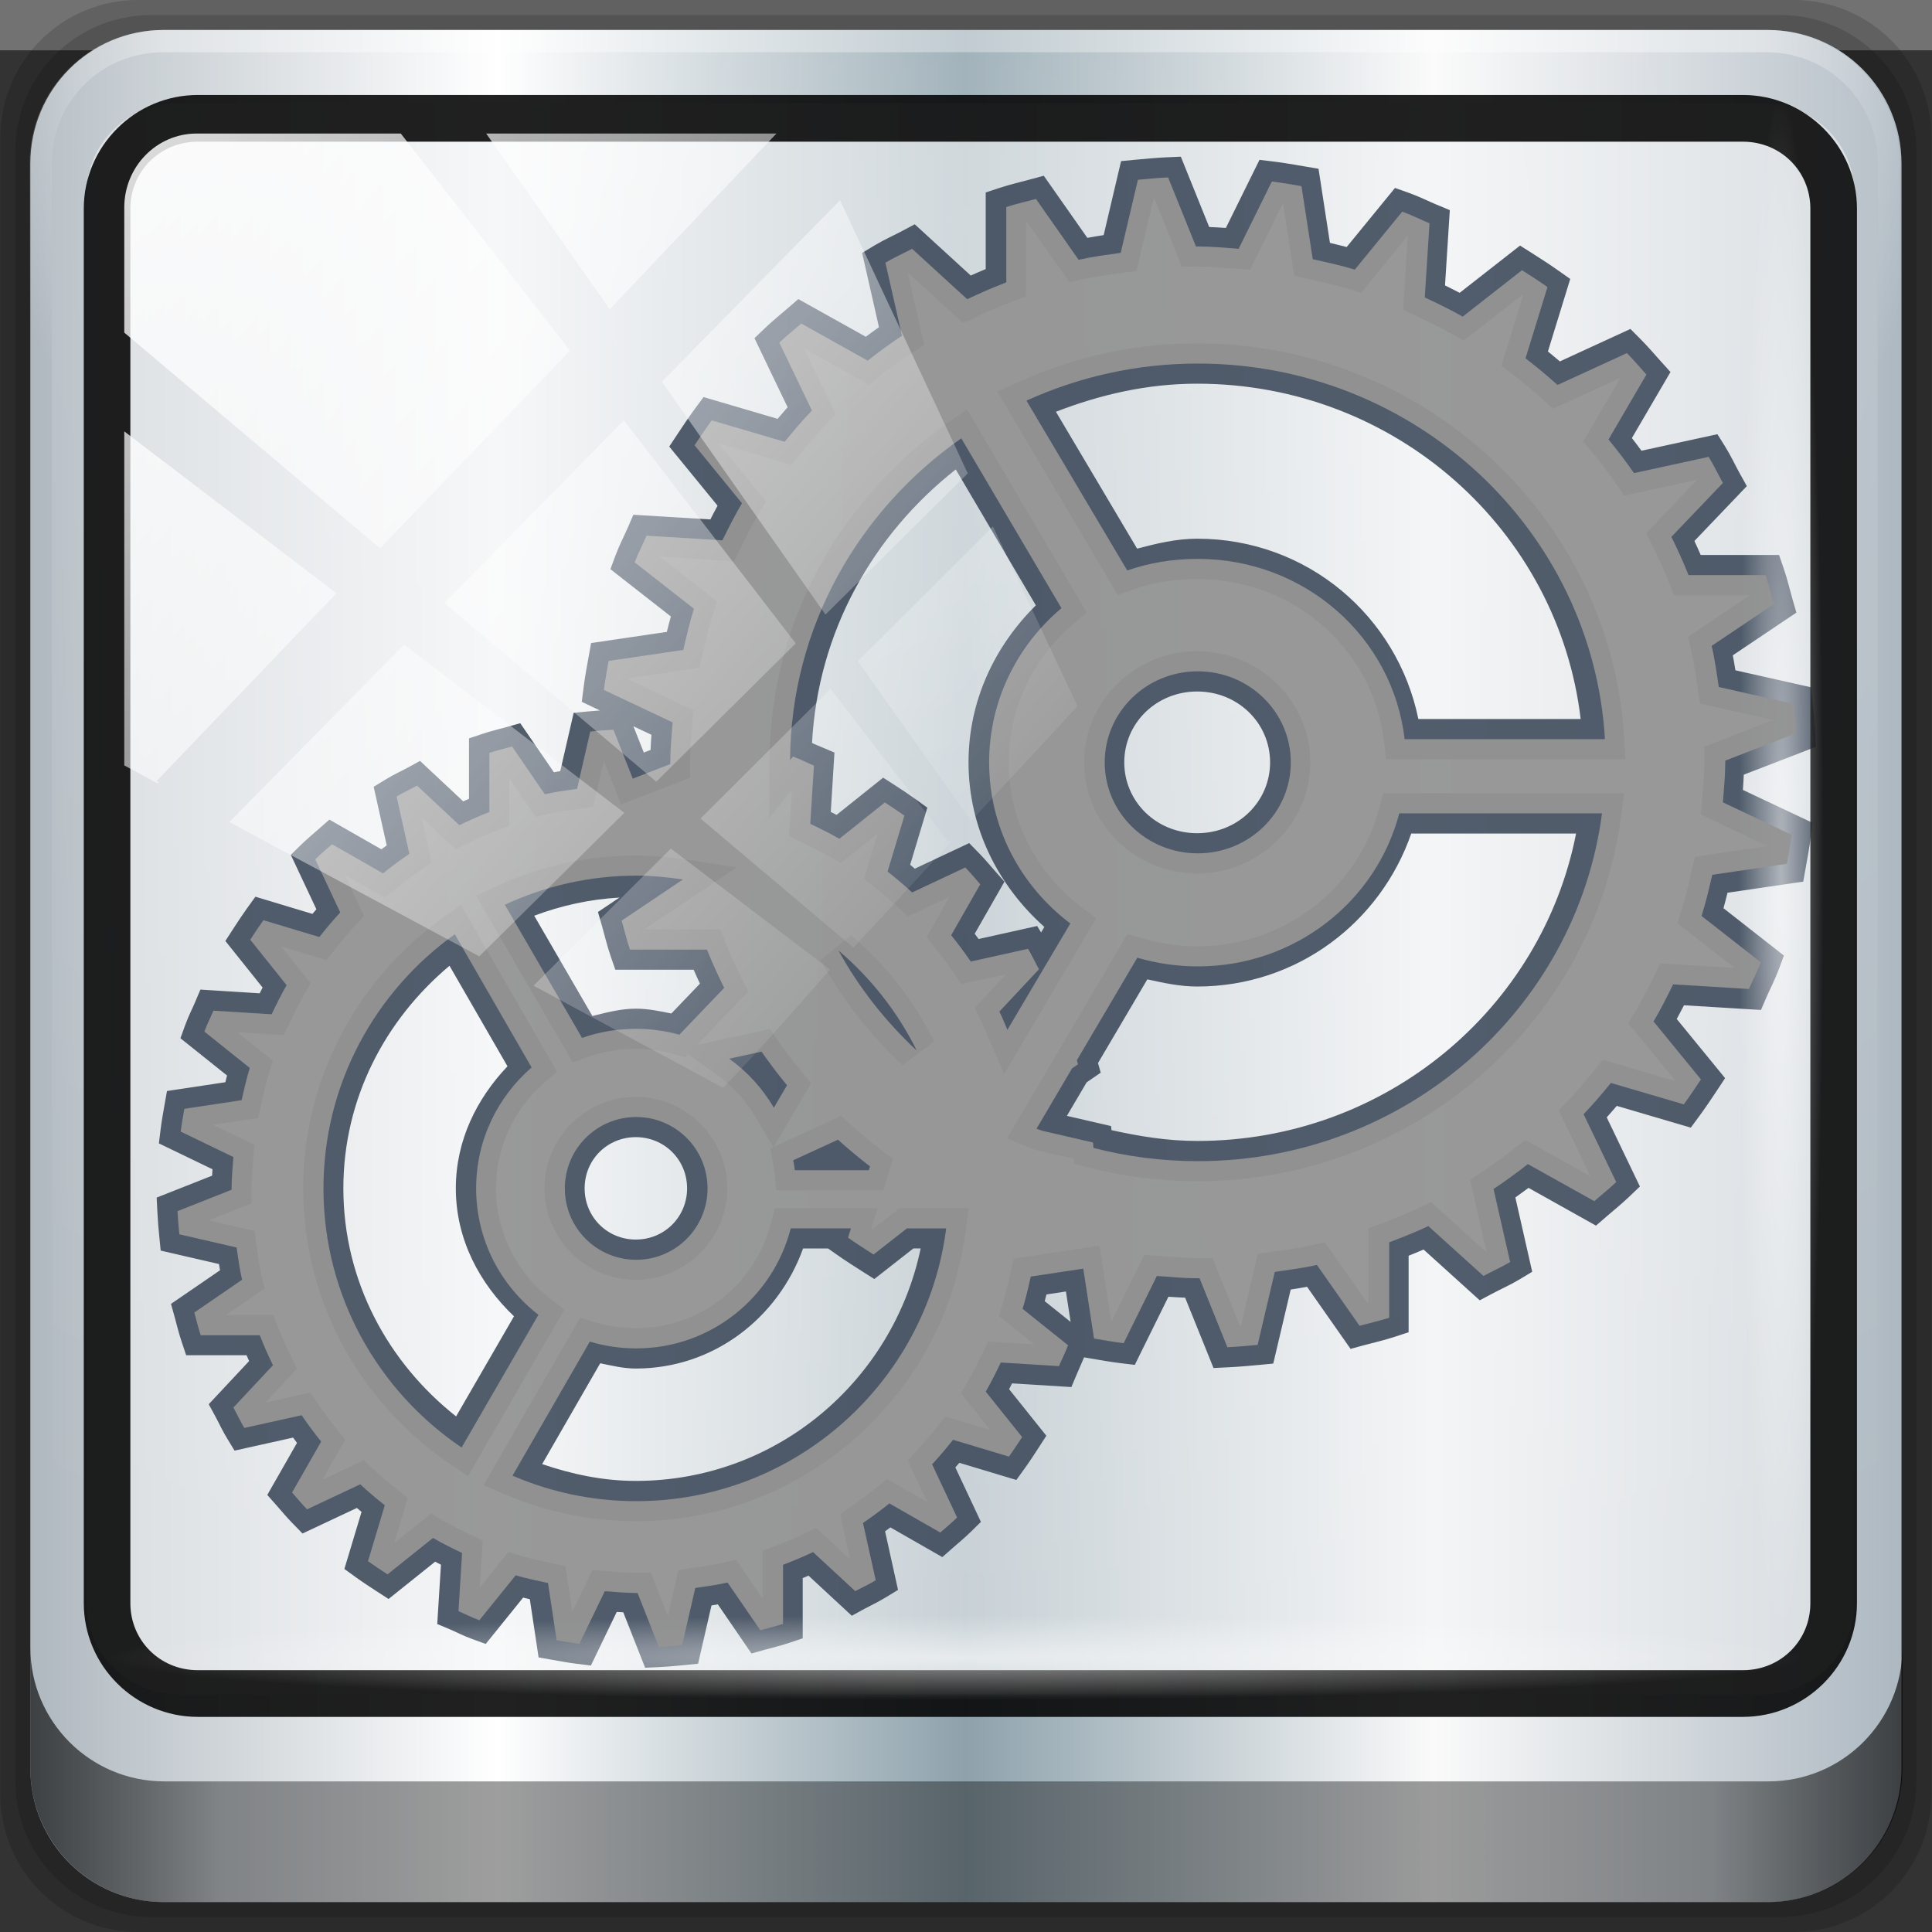 <?xml version="1.0" encoding="UTF-8" standalone="no"?>
<!-- Created with Inkscape (http://www.inkscape.org/) -->

<svg
   xmlns:dc="http://purl.org/dc/elements/1.1/"
   xmlns:cc="http://creativecommons.org/ns#"
   xmlns:rdf="http://www.w3.org/1999/02/22-rdf-syntax-ns#"
   xmlns:svg="http://www.w3.org/2000/svg"
   xmlns="http://www.w3.org/2000/svg"
   xmlns:xlink="http://www.w3.org/1999/xlink"
   xmlns:sodipodi="http://sodipodi.sourceforge.net/DTD/sodipodi-0.dtd"
   xmlns:inkscape="http://www.inkscape.org/namespaces/inkscape"
   version="1.0"
   width="96"
   height="96"
   id="svg2408"
   inkscape:version="0.92.2 5c3e80d, 2017-08-06"
   sodipodi:docname="xfce-system-settings.svg">
  <rect width="100%" height="100%" fill="#333333" stroke="none"/>
  <sodipodi:namedview
     pagecolor="#ffffff"
     bordercolor="#666666"
     borderopacity="1"
     objecttolerance="10"
     gridtolerance="10"
     guidetolerance="10"
     inkscape:pageopacity="0"
     inkscape:pageshadow="2"
     inkscape:window-width="1280"
     inkscape:window-height="947"
     id="namedview128"
     showgrid="false"
     inkscape:zoom="5.8828125"
     inkscape:cx="50.397156"
     inkscape:cy="54.131305"
     inkscape:window-x="0"
     inkscape:window-y="19"
     inkscape:window-maximized="1"
     inkscape:current-layer="g4060"
     showguides="true"
     inkscape:guide-bbox="true" />
  <defs
     id="defs2410">
    <linearGradient
       id="linearGradient908">
      <stop
         id="stop898"
         offset="0"
         style="stop-color:#afb8bf;stop-opacity:1" />
      <stop
         style="stop-color:#ffffff;stop-opacity:1;"
         offset="0.25"
         id="stop900" />
      <stop
         style="stop-color:#8ea2ac;stop-opacity:1"
         offset="0.5"
         id="stop902" />
      <stop
         id="stop904"
         offset="0.75"
         style="stop-color:#fafafa;stop-opacity:1;" />
      <stop
         id="stop906"
         offset="1"
         style="stop-color:#adb8c1;stop-opacity:1" />
    </linearGradient>
    <linearGradient
       id="linearGradient4092">
      <stop
         style="stop-color:#4f6b79;stop-opacity:1"
         offset="0"
         id="stop4094" />
      <stop
         id="stop4102"
         offset="0.25"
         style="stop-color:#8fa6b7;stop-opacity:1" />
      <stop
         id="stop4100"
         offset="0.5"
         style="stop-color:#2b5b82;stop-opacity:1" />
      <stop
         style="stop-color:#4d4d4d;stop-opacity:1"
         offset="1"
         id="stop4096" />
    </linearGradient>
    <linearGradient
       x1="45.448"
       y1="92.54"
       x2="45.448"
       y2="7.017"
       id="ButtonShadow"
       gradientUnits="userSpaceOnUse"
       gradientTransform="scale(1.006,0.994)">
      <stop
         id="stop3750"
         style="stop-color:#000000;stop-opacity:1"
         offset="0" />
      <stop
         id="stop3752"
         style="stop-color:#000000;stop-opacity:0.588"
         offset="1" />
    </linearGradient>
    <filter
       color-interpolation-filters="sRGB"
       id="filter3174">
      <feGaussianBlur
         id="feGaussianBlur3176"
         stdDeviation="1.71" />
    </filter>
    <radialGradient
       r="43.199"
       fy="44.893"
       fx="13.948"
       cy="44.893"
       cx="13.948"
       gradientTransform="matrix(0.91,0,0,0.05,-11.185,-58.258)"
       gradientUnits="userSpaceOnUse"
       id="radialGradient4143"
       xlink:href="#linearGradient4133"
       inkscape:collect="always" />
    <radialGradient
       gradientUnits="userSpaceOnUse"
       gradientTransform="matrix(1,0,0,0.05,0,39.432)"
       r="43.199"
       fy="44.893"
       fx="13.948"
       cy="44.893"
       cx="13.948"
       id="radialGradient4139"
       xlink:href="#linearGradient4133"
       inkscape:collect="always" />
    <linearGradient
       gradientUnits="userSpaceOnUse"
       y2="88.172"
       x2="94.5"
       y1="88.172"
       x1="1.5"
       id="linearGradient4129"
       xlink:href="#linearGradient3832-0-6-1-1"
       inkscape:collect="always" />
    <linearGradient
       y2="29.454"
       x2="76.198"
       y1="42.064"
       x1="45.999"
       gradientTransform="matrix(1.138,0,0,1.142,-40.393,-45.011)"
       gradientUnits="userSpaceOnUse"
       id="linearGradient4112"
       xlink:href="#linearGradient3888-8-4-8-4-6-9-0-8-7-9"
       inkscape:collect="always" />
    <clipPath
       id="clipPath4156-4"
       clipPathUnits="userSpaceOnUse">
      <path
         inkscape:connector-curvature="0"
         id="path4158-0"
         d="m 27.046,-55.695 -14.214,13.321 0.061,0 15.653,21.771 10.231,-10.546 C 38.562,-32.302 27.468,-54.819 27.046,-55.695 z M 9.647,-39.383 -5.241,-25.321 15.988,-7.806 26.372,-18.383 9.647,-39.383 z m 31.491,12.951 -9.741,9.714 8.945,12.458 7.781,-7.555 -6.984,-14.617 z m -49.84,4.379 -13.754,12.982 26.283,13.846 0.061,-0.062 -0.123,-0.062 L 13.599,-5.401 -8.702,-22.053 z m 38.015,7.401 -9.803,9.775 11.579,9.559 7.628,-7.401 -8.669,-11.009 -0.735,-0.925 z m 20.187,5.674 -7.383,7.216 6.188,8.542 5.82,-6.137 -4.626,-9.621 z m -32.195,6.322 -9.557,9.498 13.662,7.185 7.934,-7.678 -12.039,-9.004 z m 23.312,2.374 -7.107,6.938 8.363,6.907 5.361,-5.674 -0.061,-0.092 -0.092,0.123 -6.464,-8.203 z m -8.73,8.542 -7.505,7.339 10.354,5.458 c 1.397,-1.321 5.675,-6.123 5.851,-6.322 L 31.886,8.26 z"
         style="opacity:0.6;fill:#ffffff;fill-opacity:1;stroke:none" />
    </clipPath>
    <linearGradient
       id="linearGradient4213-7"
       inkscape:collect="always">
      <stop
         id="stop4215-6"
         offset="0"
         style="stop-color:#ffffff;stop-opacity:1;" />
      <stop
         id="stop4217-5"
         offset="1"
         style="stop-color:#ffffff;stop-opacity:0;" />
    </linearGradient>
    <linearGradient
       y2="14.514"
       x2="50.528"
       y1="-28.642"
       x1="2.771"
       gradientUnits="userSpaceOnUse"
       id="linearGradient4767"
       xlink:href="#linearGradient4213-7"
       inkscape:collect="always" />
    <radialGradient
       r="42"
       fy="-27"
       fx="48"
       cy="-27"
       cx="48"
       gradientTransform="matrix(-1.072,0,0,-0.875,199.464,-19.126)"
       gradientUnits="userSpaceOnUse"
       id="radialGradient4075"
       xlink:href="#linearGradient4091-0-3-0-7"
       inkscape:collect="always" />
    <radialGradient
       r="41"
       fy="6.213"
       fx="158"
       cy="6.213"
       cx="158"
       gradientTransform="matrix(0,1.621,-2.038,0,160.664,-243.037)"
       gradientUnits="userSpaceOnUse"
       id="radialGradient4073"
       xlink:href="#linearGradient3888-8-4-8-6"
       inkscape:collect="always" />
    <linearGradient
       y2="47"
       x2="90"
       y1="47"
       x1="6"
       gradientTransform="matrix(1.135,0,0,1.134,-40.037,-46.788)"
       gradientUnits="userSpaceOnUse"
       id="linearGradient4071"
       xlink:href="#linearGradient908"
       inkscape:collect="always" />
    <linearGradient
       id="linearGradient6139-0">
      <stop
         style="stop-color:#bfafaf;stop-opacity:1;"
         offset="0"
         id="stop6141-2" />
      <stop
         id="stop6151-0"
         offset="0.25"
         style="stop-color:#ffffff;stop-opacity:1;" />
      <stop
         id="stop6147-1"
         offset="0.5"
         style="stop-color:#ac8e8e;stop-opacity:1;" />
      <stop
         style="stop-color:#fafafa;stop-opacity:1;"
         offset="0.75"
         id="stop6149-4" />
      <stop
         style="stop-color:#c1adad;stop-opacity:1;"
         offset="1"
         id="stop6143-4" />
    </linearGradient>
    <linearGradient
       gradientUnits="userSpaceOnUse"
       y2="47"
       x2="90"
       y1="47"
       x1="6"
       id="linearGradient3923"
       xlink:href="#linearGradient6139-0"
       inkscape:collect="always" />
    <linearGradient
       id="linearGradient3832-0-6-1-1">
      <stop
         id="stop3834-6-3-7-1"
         offset="0"
         style="stop-color:#000000;stop-opacity:1;" />
      <stop
         style="stop-color:#000000;stop-opacity:0.588;"
         offset="0.1"
         id="stop3872-2-4" />
      <stop
         id="stop3844-6-2-7-6"
         offset="0.9"
         style="stop-color:#000000;stop-opacity:0.588;" />
      <stop
         id="stop3836-5-0-2-9"
         offset="1"
         style="stop-color:#000000;stop-opacity:1;" />
    </linearGradient>
    <linearGradient
       id="linearGradient4091-0-3-0-7">
      <stop
         id="stop4093-3-6-4-2"
         offset="0"
         style="stop-color:#ffffff;stop-opacity:1;" />
      <stop
         style="stop-color:#ffffff;stop-opacity:1;"
         offset="0.8"
         id="stop4099-6-1-8-3" />
      <stop
         id="stop4095-1-0-7-9"
         offset="1"
         style="stop-color:#ffffff;stop-opacity:0;" />
    </linearGradient>
    <linearGradient
       id="linearGradient3888-8-4-8-6"
       inkscape:collect="always">
      <stop
         id="stop3890-4-7-9-7"
         offset="0"
         style="stop-color:#ffffff;stop-opacity:1;" />
      <stop
         id="stop3892-5-8-2-7"
         offset="1"
         style="stop-color:#ffffff;stop-opacity:0;" />
    </linearGradient>
    <linearGradient
       id="linearGradient3921">
      <stop
         id="stop3923"
         offset="0"
         style="stop-color:#d3eff0;stop-opacity:1" />
      <stop
         id="stop3925"
         offset="1"
         style="stop-color:#8d9da4;stop-opacity:1" />
    </linearGradient>
    <linearGradient
       id="linearGradient3888-8-4-8-4-6-9-0-8-7-9"
       inkscape:collect="always">
      <stop
         id="stop3890-4-7-9-5-7-0-8-8-8-6"
         offset="0"
         style="stop-color:#ffffff;stop-opacity:1;" />
      <stop
         id="stop3892-5-8-2-8-3-3-3-06-4-4"
         offset="1"
         style="stop-color:#ffffff;stop-opacity:0;" />
    </linearGradient>
    <linearGradient
       id="linearGradient5700">
      <stop
         style="stop-color:#ffffff;stop-opacity:0;"
         offset="0"
         id="stop5702" />
      <stop
         id="stop5704"
         offset="0.029"
         style="stop-color:#ffffff;stop-opacity:0.851;" />
      <stop
         style="stop-color:#ffffff;stop-opacity:0;"
         offset="0.052"
         id="stop5706" />
      <stop
         id="stop5712"
         offset="0.966"
         style="stop-color:#ffffff;stop-opacity:0;" />
      <stop
         id="stop5710"
         offset="0.979"
         style="stop-color:#ffffff;stop-opacity:0.851;" />
      <stop
         style="stop-color:#ffffff;stop-opacity:0;"
         offset="1"
         id="stop5708" />
    </linearGradient>
    <linearGradient
       id="linearGradient4133"
       inkscape:collect="always">
      <stop
         id="stop4135"
         offset="0"
         style="stop-color:#ffffff;stop-opacity:1;" />
      <stop
         id="stop4137"
         offset="1"
         style="stop-color:#ffffff;stop-opacity:0;" />
    </linearGradient>
    <radialGradient
       inkscape:collect="always"
       xlink:href="#linearGradient3921"
       id="radialGradient930"
       cx="26.247"
       cy="-3.867"
       fx="26.247"
       fy="-3.867"
       r="30.466"
       gradientTransform="matrix(1,0,0,0.976,0,-0.091)"
       gradientUnits="userSpaceOnUse" />
  </defs>
  <g
     id="layer2"
     style="display:none">
    <path
       d="M 11,7 C 7.676,7 5,9.676 5,13 l 0,33.688 c 2.238,0.124 4.661,0.236 5.875,0.438 0.661,0.11 -0.084,0.241 -1.125,0.344 C 8.709,47.572 7.355,47.665 6.844,47.75 6.222,47.853 5.626,47.904 5,48 l 0,1.062 c 0.38,0.036 0.718,0.031 0.938,0.031 0.809,10e-7 1.16,0.216 1.312,0.562 0.153,0.347 0.094,0.84 0.094,1.406 0,0.425 -0.942,0.663 -1.156,1.375 C 6.111,52.692 5.551,52.946 5,53.188 l 0,2.219 c 0.736,0.025 1.433,0.057 1.844,0.312 C 7.125,55.894 6.069,56.124 5,56.312 l 0,7.562 c 1.138,0.18 3.31,0.926 3.969,1.062 1.09,0.226 1.225,0.335 0.875,0.438 -0.35,0.103 -1.174,0.175 -2,0.312 C 6.866,65.85 5.908,66.142 5,66.344 L 5,86 c 0,3.324 2.676,6 6,6 l 13,0 c 0.095,-0.438 0.151,-0.931 0.25,-1.438 0.14,-0.718 0.255,-1.342 0.375,-1.594 0.03,-0.063 0.058,-0.114 0.094,-0.125 0.107,-0.033 0.238,0.192 0.469,0.781 0.304,0.778 0.54,1.647 0.688,2.375 l 0.75,0 c 0.276,-0.494 0.579,-1.138 0.812,-1.438 0.099,-0.127 0.275,0.132 0.531,0.375 0.256,0.243 0.589,0.486 0.938,0.375 0.649,-0.207 1.603,-0.726 2.031,-1 0.14,-0.089 0.3,-0.158 0.406,-0.188 0.106,-0.03 0.174,-0.018 0.25,0 0.151,0.035 0.232,0.145 0.344,0.281 0.223,0.273 0.467,0.656 1.062,0.656 0.478,0 0.657,-0.033 0.781,0.062 0.124,0.095 0.197,0.315 0.406,0.875 l 8.875,0 c -0.048,-0.594 1.041,-2.152 1.219,-3.062 0.191,-0.976 0.214,-1.242 0.281,-1.062 0.067,0.18 0.193,0.794 0.469,1.5 0.11,0.282 0.214,0.358 0.312,0.281 0.099,-0.077 0.169,-0.294 0.25,-0.562 0.162,-0.537 0.286,-1.297 0.344,-1.594 0.131,-0.67 0.129,-1.787 0.125,-2.281 -9.11e-4,-0.124 -0.006,-0.218 0,-0.25 0.018,-0.097 0.081,0.312 0.281,1.594 0.164,1.047 0.548,2.688 0.719,3.562 0.17,0.868 0.298,1.322 0.406,1.875 l 28.219,0 c 0.039,-0.495 0.035,-1.099 0.062,-1.5 0.02,-0.301 0.066,-0.487 0.156,-0.469 0.03,0.006 0.051,0.039 0.094,0.094 0.233,0.298 0.631,1.165 0.969,1.875 L 85,92 c 3.324,0 6,-2.676 6,-6 l 0,-7.219 c -0.169,0.004 -0.29,-4e-6 -0.5,0 -1.33,0 -2.638,-4e-6 -3.969,0 -1.227,0 -2.054,-9.64e-4 -2.25,-0.062 -0.196,-0.062 0.233,-0.183 1.469,-0.5 C 86.405,78.051 89.092,77.291 91,76.875 L 91,38.469 C 90.347,38.202 89.793,37.98 89.25,37.562 89.107,37.453 88.801,37.17 88.281,37 87.761,36.83 87.007,36.744 86,36.938 c -1.533,0.295 -1.686,0.283 -1.25,0.156 0.436,-0.127 1.469,-0.381 2.25,-0.531 1.153,-0.222 2.722,-1.204 4,-1.844 l 0,-4.562 c -0.698,-0.258 -1.422,-0.558 -1.75,-1.062 -0.21,-0.323 -0.322,-0.513 -0.312,-0.625 0.009,-0.112 0.133,-0.149 0.25,-0.188 0.117,-0.038 0.261,-0.054 0.375,-0.156 0.114,-0.102 0.187,-0.292 0.188,-0.594 0,-0.323 0.082,-0.887 0.062,-1.406 -0.01,-0.26 -0.036,-0.497 -0.125,-0.688 -0.089,-0.19 -0.219,-0.333 -0.438,-0.375 -0.575,-0.11 -0.848,-0.234 -0.906,-0.344 -0.058,-0.11 0.072,-0.189 0.281,-0.281 0.418,-0.184 1.133,-0.339 1.125,-0.344 -0.669,-0.386 -5.247,-0.921 -5,-0.969 0.333,-0.064 0.667,-0.124 1,-0.188 1.048,-0.201 2.433,-0.309 3.75,-0.562 0.573,-0.11 0.912,-0.251 1.125,-0.438 0.213,-0.187 0.294,-0.423 0.375,-0.625 L 91,13 C 91,9.676 88.324,7 85,7 L 33.625,7 C 33.722,8.398 33.827,9.959 33.531,9.188 33.321,8.638 33.21,8.05 33,7.5 32.947,7.361 32.904,7.171 32.844,7 L 30.812,7 C 30.572,7.492 30.363,7.971 30.031,8.188 29.524,8.519 29.245,8.682 29,8.594 28.755,8.505 28.523,8.167 28.156,7.688 27.993,7.474 27.722,7.256 27.406,7 l -6.812,0 -1.312,5.562 L 17.531,7 17.312,7 15.562,15.938 14.156,7 11,7 z"
       inkscape:connector-curvature="0"
       id="rect3745"
       style="opacity:0.9;fill:url(#ButtonShadow);fill-opacity:1;fill-rule:nonzero;stroke:none;filter:url(#filter3174)" />
  </g>
  <rect
     y="0"
     x="0"
     height="2.5"
     width="96"
     id="rect3880"
     style="opacity:0.312;fill:#ffffff;fill-opacity:1;stroke:none" />
  <g
     transform="translate(2.4186278e-7,80)"
     inkscape:label="Layer 1"
     id="layer1">
    <g
       transform="matrix(1.003,0,0,1.005,33.489,-38.527)"
       id="g5148">
      <g
         transform="matrix(0.884,0,0,0.834,-3.526,5.008)"
         id="g5766" />
      <path
         inkscape:connector-curvature="0"
         id="path3288"
         d="m 55.463,-41.269 -82.003,0 c -3.786,0 -6.834,3.043 -6.834,6.823 l 0,81.88 c 0,3.78 3.048,6.823 6.834,6.823 l 82.003,0 c 3.786,0 6.834,-3.043 6.834,-6.823 l 0,-81.88 c 0,-3.78 -3.048,-6.823 -6.834,-6.823 z"
         style="opacity:0.15;fill:#000000;fill-opacity:1;fill-rule:nonzero;stroke:none;display:inline" />
      <path
         style="opacity:0.15;fill:#000000;fill-opacity:1;fill-rule:nonzero;stroke:none;display:inline"
         d="m 54.822,-40.522 -80.722,0 c -3.727,0 -6.727,2.996 -6.727,6.717 l 0,80.6 c 0,3.721 3,6.717 6.727,6.717 l 80.722,0 c 3.727,0 6.727,-2.996 6.727,-6.717 l 0,-80.6 c 0,-3.721 -3,-6.717 -6.727,-6.717 z"
         id="path4085"
         inkscape:connector-curvature="0" />
      <g
         transform="matrix(0.972,0,0,0.972,0.408,0.183)"
         id="g4060">
        <path
           inkscape:connector-curvature="0"
           id="rect4251-1"
           d="m 55.334,-41.119 -81.747,0 c -3.774,0 -6.812,3.034 -6.812,6.802 l 0,81.624 c 0,3.768 3.038,6.802 6.812,6.802 l 81.747,0 c 3.774,0 6.812,-3.034 6.812,-6.802 l 0,-81.624 c 0,-3.768 -3.038,-6.802 -6.812,-6.802 z"
           style="fill:url(#linearGradient4071);fill-opacity:1;fill-rule:nonzero;stroke:none;display:inline" />
        <g
           transform="matrix(1.135,0,0,1.134,-153.575,-46.221)"
           id="g3272">
          <path
             style="opacity:0.2;fill:url(#radialGradient4073);fill-opacity:1;fill-rule:nonzero;stroke:none;display:inline"
             d="m 112,5.5 c -2.787,0 -5,2.213 -5,5 l 0,20.719 0,7 0,38.594 c 1.071,1.629 2.897,2.719 5,2.719 l 4,0 64,0 4,0 c 2.103,0 3.929,-1.09 5,-2.719 l 0,-38.594 0,-7 L 189,10.5 c 0,-2.787 -2.213,-5 -5,-5 z"
             id="path3400-6"
             inkscape:connector-curvature="0"
             sodipodi:nodetypes="sscccsccscccsss" />
          <path
             style="opacity:0.45;fill:url(#radialGradient4075);fill-opacity:1;fill-rule:nonzero;stroke:none;display:inline"
             d="m 112,4.5 c -3.324,0 -6,2.676 -6,6 l 0,15 1,0 0,-15 c 0,-2.787 2.213,-5 5,-5 l 72,0 c 2.787,0 5,2.213 5,5 l 0,15 1,0 0,-15 c 0,-3.324 -2.676,-6 -6,-6 l -72,0 z"
             id="path4236-5"
             inkscape:connector-curvature="0" />
        </g>
        <path
           id="path4970"
           d="m -25.62,-37.409 80.627,0 c 2.627,0 4.743,2.063 4.743,4.626 l 0,71.706 c 0,2.563 -2.115,4.626 -4.743,4.626 l -80.627,0 c -2.627,0 -4.743,-2.063 -4.743,-4.626 l 0,-71.706 c 0,-2.563 2.115,-4.626 4.743,-4.626 z"
           style="color:#000000;fill:#f0f2f3;fill-opacity:0.718;fill-rule:nonzero;stroke:none;stroke-width:2;marker:none;visibility:visible;display:inline;overflow:visible;enable-background:accumulate;opacity:0.817"
           inkscape:connector-curvature="0"
           sodipodi:nodetypes="sssssssss" />
        <path
           style="color:#000000;font-style:normal;font-variant:normal;font-weight:normal;font-stretch:normal;font-size:medium;line-height:normal;font-family:sans-serif;font-variant-ligatures:normal;font-variant-position:normal;font-variant-caps:normal;font-variant-numeric:normal;font-variant-alternates:normal;font-feature-settings:normal;text-indent:0;text-align:start;text-decoration:none;text-decoration-line:none;text-decoration-style:solid;text-decoration-color:#000000;letter-spacing:normal;word-spacing:normal;text-transform:none;writing-mode:lr-tb;direction:ltr;text-orientation:mixed;dominant-baseline:auto;baseline-shift:baseline;text-anchor:start;white-space:normal;shape-padding:0;clip-rule:nonzero;display:inline;overflow:visible;visibility:visible;opacity:1;isolation:auto;mix-blend-mode:normal;color-interpolation:sRGB;color-interpolation-filters:linearRGB;solid-color:#000000;solid-opacity:1;vector-effect:none;fill:#3a4658;fill-opacity:0.871;fill-rule:nonzero;stroke:none;stroke-width:2.049;stroke-linecap:butt;stroke-linejoin:miter;stroke-miterlimit:4;stroke-dasharray:none;stroke-dashoffset:0;stroke-opacity:1;color-rendering:auto;image-rendering:auto;shape-rendering:auto;text-rendering:auto;enable-background:accumulate"
           d="m 25.414,-34.674 -0.725,0.033 c 0.108,-0.005 0.079,-0.005 -0.064,0.002 -0.519,0.026 -1.044,0.075 -1.527,0.121 l -0.73,0.07 -0.887,3.764 c -0.273,0.039 -0.552,0.089 -0.832,0.139 l -2.221,-3.16 -0.695,0.189 c -0.471,0.129 -1.002,0.247 -1.559,0.43 l -0.705,0.232 v 3.898 c -0.257,0.106 -0.51,0.215 -0.762,0.328 l -2.855,-2.607 -0.639,0.34 c -0.395,0.21 -0.9,0.431 -1.404,0.732 L 9.17,-29.781 10.029,-26 c -0.227,0.16 -0.451,0.321 -0.672,0.486 l -3.439,-1.916 -0.541,0.467 c -0.363,0.313 -0.75,0.62 -1.154,1.006 l -0.539,0.516 1.689,3.514 c -0.174,0.194 -0.345,0.391 -0.512,0.588 l -3.773,-1.107 -0.426,0.576 c -0.317,0.43 -0.623,0.885 -0.904,1.311 l -0.418,0.631 2.463,3.008 c -0.127,0.235 -0.252,0.466 -0.369,0.699 l -3.924,-0.238 -0.285,0.66 c -0.176,0.407 -0.415,0.845 -0.623,1.404 l -0.262,0.703 3.082,2.406 c -0.072,0.265 -0.143,0.524 -0.205,0.785 l -3.861,0.568 -0.131,0.725 c -0.087,0.485 -0.182,0.99 -0.25,1.527 l -0.094,0.738 0.93,0.439 c -0.205,0.017 -0.418,0.03 -0.611,0.049 l -0.732,0.072 -0.684,2.965 c -0.107,0.016 -0.215,0.038 -0.324,0.057 l -1.713,-2.494 -0.705,0.197 c -0.352,0.098 -0.765,0.191 -1.209,0.34 l -0.699,0.234 v 3.074 c -0.099,0.042 -0.197,0.085 -0.295,0.129 l -2.201,-2.057 -0.65,0.354 c -0.292,0.159 -0.684,0.335 -1.088,0.582 l -0.625,0.381 0.664,2.979 c -0.091,0.067 -0.181,0.133 -0.271,0.201 L -17.982,-0.953 -18.531,-0.469 c -0.273,0.241 -0.574,0.484 -0.895,0.797 l -0.523,0.51 1.305,2.77 c -0.068,0.079 -0.137,0.157 -0.203,0.236 l -2.906,-0.875 -0.428,0.592 c -0.246,0.342 -0.484,0.704 -0.701,1.039 l -0.402,0.621 1.898,2.369 c -0.051,0.098 -0.102,0.195 -0.15,0.293 l -3.021,-0.189 -0.283,0.67 c -0.131,0.31 -0.317,0.658 -0.482,1.111 l -0.252,0.693 2.375,1.896 c -0.03,0.115 -0.059,0.228 -0.086,0.342 l -2.975,0.447 -0.129,0.727 c -0.066,0.379 -0.14,0.777 -0.193,1.207 l -0.09,0.73 2.732,1.316 c -0.008,0.107 -0.013,0.215 -0.02,0.326 l -2.826,1.115 0.037,0.734 c 0.02,0.413 0.057,0.84 0.096,1.23 l 0.072,0.732 2.971,0.684 c 0.016,0.105 0.035,0.212 0.053,0.318 l -2.498,1.709 0.197,0.709 c 0.099,0.352 0.192,0.762 0.342,1.205 l 0.234,0.699 h 3.078 c 0.043,0.099 0.087,0.197 0.131,0.295 l -2.059,2.197 0.355,0.65 c 0.159,0.29 0.332,0.679 0.58,1.084 l 0.381,0.625 2.984,-0.662 c 0.066,0.09 0.132,0.18 0.199,0.27 l -1.514,2.646 0.486,0.549 c 0.244,0.276 0.491,0.576 0.801,0.893 l 0.508,0.52 2.771,-1.299 c 0.079,0.068 0.159,0.135 0.238,0.201 l -0.875,2.902 0.594,0.428 c 0.34,0.245 0.7,0.481 1.037,0.699 l 0.621,0.4 2.373,-1.896 c 0.1,0.052 0.198,0.103 0.297,0.152 l -0.189,3.018 0.67,0.281 c 0.308,0.13 0.658,0.319 1.115,0.484 l 0.686,0.248 1.906,-2.357 c 0.116,0.027 0.229,0.057 0.342,0.082 l 0.447,2.961 0.727,0.127 c 0.379,0.066 0.779,0.142 1.209,0.195 l 0.729,0.09 1.318,-2.727 c 0.109,0.008 0.219,0.011 0.332,0.018 l 1.115,2.822 0.734,-0.035 c 0.417,-0.02 0.843,-0.059 1.23,-0.098 l 0.734,-0.072 0.684,-2.965 c 0.106,-0.016 0.214,-0.036 0.322,-0.055 L 3.531,41.463 4.236,41.266 c 0.352,-0.098 0.765,-0.191 1.209,-0.34 l 0.697,-0.234 v -3.064 c 0.098,-0.04 0.196,-0.083 0.295,-0.125 l 2.207,2.041 0.645,-0.352 C 9.583,39.032 9.972,38.855 10.375,38.609 L 11,38.229 10.34,35.248 c 0.091,-0.066 0.18,-0.132 0.27,-0.199 l 2.648,1.512 0.551,-0.484 c 0.273,-0.241 0.573,-0.484 0.895,-0.797 L 15.225,34.77 13.922,32 c 0.068,-0.079 0.137,-0.157 0.203,-0.236 l 2.906,0.873 0.428,-0.592 c 0.247,-0.342 0.483,-0.703 0.699,-1.037 l 0.402,-0.621 -1.9,-2.369 c 0.052,-0.099 0.103,-0.196 0.152,-0.295 l 3.023,0.188 0.283,-0.668 c 0.099,-0.235 0.236,-0.535 0.365,-0.844 l 0.307,0.053 c 0.497,0.085 1.01,0.178 1.557,0.244 l 0.721,0.086 1.713,-3.465 c 0.277,0.021 0.56,0.034 0.852,0.047 l 1.447,3.578 0.727,-0.035 c 0.532,-0.026 1.083,-0.072 1.588,-0.121 l 0.73,-0.07 0.889,-3.766 c 0.274,-0.039 0.553,-0.089 0.834,-0.139 l 2.217,3.158 0.695,-0.189 c 0.468,-0.128 1,-0.242 1.559,-0.426 l 0.705,-0.232 v -3.891 c 0.253,-0.099 0.507,-0.207 0.762,-0.316 l 2.863,2.584 0.633,-0.338 c 0.394,-0.21 0.897,-0.429 1.402,-0.73 l 0.639,-0.383 -0.859,-3.781 c 0.227,-0.16 0.45,-0.323 0.672,-0.488 l 3.438,1.92 0.543,-0.469 c 0.363,-0.313 0.752,-0.622 1.156,-1.008 l 0.539,-0.514 -1.691,-3.516 c 0.173,-0.193 0.346,-0.388 0.512,-0.584 l 3.773,1.107 0.426,-0.576 c 0.315,-0.428 0.624,-0.884 0.906,-1.311 L 53.154,12.197 50.689,9.188 c 0.127,-0.234 0.252,-0.464 0.369,-0.697 l 3.926,0.238 0.285,-0.66 c 0.177,-0.409 0.414,-0.848 0.621,-1.404 l 0.262,-0.703 -3.08,-2.408 c 0.072,-0.265 0.143,-0.526 0.205,-0.787 l 3.859,-0.566 0.131,-0.727 c 0.087,-0.485 0.182,-0.988 0.25,-1.525 L 57.611,-0.791 54.062,-2.463 c 0.02,-0.253 0.032,-0.51 0.045,-0.775 l 3.666,-1.414 -0.037,-0.74 c -0.026,-0.523 -0.075,-1.062 -0.125,-1.555 l -0.074,-0.736 -3.857,-0.865 c -0.038,-0.25 -0.086,-0.505 -0.133,-0.762 l 3.24,-2.172 -0.207,-0.717 c -0.131,-0.456 -0.249,-0.977 -0.438,-1.525 l -0.238,-0.691 h -3.994 c -0.103,-0.239 -0.21,-0.476 -0.32,-0.711 l 2.672,-2.791 -0.369,-0.66 c -0.214,-0.383 -0.438,-0.876 -0.748,-1.371 l -0.383,-0.609 -3.871,0.84 c -0.16,-0.218 -0.322,-0.432 -0.488,-0.645 l 1.967,-3.359 -0.504,-0.557 c -0.322,-0.356 -0.639,-0.733 -1.033,-1.127 l -0.504,-0.506 -3.596,1.65 c -0.201,-0.172 -0.405,-0.341 -0.609,-0.506 l 1.137,-3.688 -0.609,-0.428 c -0.438,-0.308 -0.903,-0.609 -1.34,-0.885 l -0.609,-0.385 -3.078,2.404 c -0.25,-0.13 -0.497,-0.256 -0.746,-0.377 l 0.244,-3.83 -0.678,-0.281 c -0.42,-0.173 -0.868,-0.406 -1.436,-0.607 l -0.68,-0.24 -2.463,3.006 c -0.287,-0.075 -0.568,-0.146 -0.852,-0.211 l -0.582,-3.771 -0.729,-0.123 c -0.498,-0.085 -1.012,-0.178 -1.559,-0.244 l -0.721,-0.086 -1.713,3.463 c -0.276,-0.021 -0.559,-0.034 -0.85,-0.047 z m -1.346,2.135 1.398,3.457 0.693,-0.002 c 0.024,-6.9e-5 0.056,0 0.086,0 0.639,0 1.304,0.062 2.008,0.115 l 0.689,0.053 1.662,-3.365 c 0.008,0.001 0.017,0.003 0.025,0.004 l 0.566,3.668 0.688,0.15 c 0.71,0.155 1.425,0.317 2.066,0.512 l 0.656,0.199 2.363,-2.887 c 0.004,0.002 0.008,0.002 0.012,0.004 l -0.238,3.748 0.633,0.297 c 0.642,0.3 1.283,0.608 1.859,0.936 l 0.598,0.34 2.98,-2.33 c 0.014,0.009 0.027,0.018 0.041,0.027 l -1.1,3.57 0.561,0.436 c 0.551,0.426 1.067,0.848 1.568,1.305 l 0.5,0.457 3.434,-1.576 -1.893,3.23 0.455,0.551 c 0.436,0.529 0.858,1.086 1.248,1.646 l 0.389,0.562 3.715,-0.807 -2.6,2.713 0.322,0.646 c 0.305,0.612 0.588,1.233 0.842,1.867 l 0.256,0.645 h 3.85 c 0.001,0.005 0.003,0.009 0.004,0.014 l -3.143,2.105 0.164,0.691 c 0.149,0.628 0.239,1.286 0.348,2.01 l 0.104,0.693 3.734,0.838 -3.52,1.357 0.002,0.707 c 7.8e-5,0.022 0,0.054 0,0.084 0,0.618 -0.065,1.265 -0.119,1.955 l -0.055,0.705 3.398,1.602 -3.707,0.547 -0.156,0.682 C 51.298,2.318 51.134,3.013 50.936,3.635 L 50.721,4.314 53.635,6.592 49.844,6.361 49.543,6.975 c -0.308,0.628 -0.623,1.252 -0.957,1.812 L 48.219,9.404 50.602,12.312 c -0.006,0.009 -0.012,0.017 -0.018,0.025 l -3.658,-1.076 -0.43,0.529 c -0.438,0.539 -0.868,1.043 -1.334,1.531 l -0.488,0.514 1.615,3.355 -3.318,-1.854 -0.537,0.422 c -0.543,0.426 -1.113,0.838 -1.688,1.219 l -0.59,0.393 0.826,3.637 c -0.008,0.004 -0.015,0.008 -0.023,0.012 l -2.789,-2.518 -0.617,0.295 c -0.604,0.287 -1.242,0.533 -1.918,0.791 l -0.66,0.252 v 3.758 c -0.02,0.005 -0.04,0.01 -0.061,0.016 l -2.154,-3.068 -0.67,0.15 c -0.647,0.146 -1.322,0.234 -2.062,0.34 l -0.691,0.1 -0.865,3.666 c -0.015,0.001 -0.03,0.003 -0.045,0.004 l -1.398,-3.459 -0.693,0.002 c -0.024,6.8e-5 -0.058,0 -0.088,0 -0.639,9e-6 -1.302,-0.06 -2.006,-0.113 l -0.688,-0.053 -1.666,3.367 c -0.008,-0.001 -0.017,-0.003 -0.025,-0.004 l -0.592,-3.826 -4.377,0.662 -0.154,0.686 c -0.122,0.544 -0.246,1.083 -0.395,1.561 l -0.209,0.668 1.809,1.445 -2.359,-0.146 -0.297,0.623 c -0.235,0.49 -0.475,0.975 -0.727,1.406 l -0.355,0.607 1.496,1.865 -2.293,-0.688 -0.432,0.543 c -0.333,0.42 -0.66,0.811 -1.012,1.188 l -0.475,0.508 0.994,2.111 -2.045,-1.166 -0.545,0.436 C 9.482,33.359 9.053,33.679 8.619,33.973 L 8.043,34.363 8.555,36.67 6.828,35.072 6.197,35.379 C 5.744,35.6 5.262,35.793 4.746,35.994 L 4.094,36.248 v 2.414 L 2.742,36.695 2.061,36.852 C 1.58,36.963 1.07,37.032 0.5,37.115 l -0.693,0.102 -0.537,2.332 -0.867,-2.193 -0.699,0.002 c -0.016,5.4e-5 -0.043,0 -0.066,0 -0.474,0 -0.975,-0.046 -1.518,-0.088 l -0.697,-0.055 -1.021,2.111 -0.348,-2.301 -0.686,-0.152 c -0.572,-0.128 -1.109,-0.231 -1.561,-0.371 l -0.664,-0.205 -1.457,1.801 0.148,-2.377 -0.623,-0.299 c -0.493,-0.236 -0.98,-0.473 -1.41,-0.723 l -0.605,-0.354 -1.871,1.496 0.689,-2.295 -0.545,-0.432 c -0.422,-0.334 -0.814,-0.658 -1.189,-1.008 l -0.508,-0.473 -2.113,0.992 1.168,-2.041 -0.438,-0.545 c -0.331,-0.411 -0.652,-0.841 -0.947,-1.275 l -0.391,-0.576 -2.289,0.508 1.605,-1.715 -0.311,-0.635 c -0.233,-0.477 -0.447,-0.96 -0.639,-1.449 l -0.256,-0.652 h -2.41 l 1.965,-1.344 -0.158,-0.682 c -0.111,-0.478 -0.178,-0.989 -0.262,-1.561 l -0.102,-0.693 -2.33,-0.535 2.188,-0.861 v -0.699 c -4.6e-5,-0.017 0,-0.045 0,-0.068 0,-0.471 0.048,-0.971 0.09,-1.516 l 0.055,-0.699 -2.109,-1.016 2.297,-0.346 0.152,-0.686 c 0.122,-0.544 0.248,-1.083 0.396,-1.561 l 0.207,-0.668 -1.811,-1.447 2.361,0.148 0.299,-0.623 c 0.236,-0.492 0.475,-0.977 0.725,-1.406 l 0.354,-0.607 -1.5,-1.871 2.299,0.691 0.434,-0.545 c 0.333,-0.419 0.659,-0.808 1.012,-1.186 l 0.473,-0.508 -0.992,-2.111 2.043,1.168 0.543,-0.436 c 0.413,-0.331 0.844,-0.654 1.277,-0.947 l 0.578,-0.391 -0.512,-2.293 1.723,1.609 L -10.922,0.25 c 0.476,-0.231 0.961,-0.445 1.453,-0.637 L -8.816,-0.641 v -2.412 l 1.35,1.965 0.68,-0.158 c 0.481,-0.111 0.992,-0.178 1.562,-0.262 l 0.691,-0.102 0.539,-2.332 0.879,2.219 3.516,-1.354 -0.002,-0.707 c -6.59e-5,-0.023 0,-0.055 0,-0.084 0,-0.62 0.063,-1.265 0.117,-1.953 L 0.57,-6.527 -2.828,-8.129 0.881,-8.676 1.037,-9.359 c 0.159,-0.695 0.323,-1.39 0.521,-2.012 l 0.217,-0.68 -2.916,-2.275 3.791,0.232 0.301,-0.613 c 0.308,-0.629 0.624,-1.255 0.957,-1.814 l 0.367,-0.619 -2.383,-2.906 c 0.006,-0.008 0.012,-0.015 0.018,-0.023 l 3.656,1.072 0.43,-0.529 c 0.437,-0.538 0.869,-1.04 1.336,-1.529 l 0.488,-0.514 -1.613,-3.354 3.318,1.85 0.535,-0.42 c 0.544,-0.427 1.112,-0.841 1.686,-1.221 l 0.59,-0.391 -0.828,-3.633 c 0.008,-0.004 0.015,-0.01 0.023,-0.014 l 2.789,2.549 L 14.941,-26.5 c 0.629,-0.299 1.267,-0.575 1.916,-0.822 l 0.66,-0.252 v -3.756 c 0.02,-0.005 0.04,-0.012 0.061,-0.018 l 2.156,3.068 0.67,-0.152 c 0.647,-0.146 1.322,-0.232 2.062,-0.338 l 0.691,-0.1 0.863,-3.666 c 0.016,-0.001 0.031,-0.003 0.047,-0.004 z m 2.178,7.361 c -3.267,0 -6.366,0.719 -9.148,1.98 l -1.043,0.473 6.146,10.342 0.791,-0.277 c 1.005,-0.351 2.101,-0.531 3.254,-0.531 4.963,0 8.981,3.608 9.52,8.264 l 0.105,0.906 h 12.205 l -0.064,-1.084 C 47.348,-16.293 37.824,-25.178 26.246,-25.178 Z m 0,2.051 c 10.142,0 18.41,7.488 19.547,17.057 h -8.273 c -1.071,-5.22 -5.651,-9.172 -11.273,-9.172 -1.065,0 -2.068,0.244 -3.061,0.506 l -4.139,-6.963 c 2.243,-0.867 4.642,-1.428 7.199,-1.428 z m -11.727,1.305 -0.908,0.633 c -5.49,3.839 -9.122,10.11 -9.16,17.209 L 4.436,-1.031 5.59,-2.475 5.443,-0.115 6.066,0.184 C 6.556,0.418 7.042,0.657 7.475,0.908 L 8.08,1.26 9.953,-0.234 9.262,2.057 9.809,2.49 C 10.228,2.822 10.618,3.148 10.996,3.5 l 0.506,0.473 2.117,-0.994 -1.17,2.043 0.439,0.545 c 0.331,0.411 0.65,0.841 0.945,1.275 l 0.391,0.576 2.291,-0.51 -1.605,1.715 0.309,0.635 c 0.128,0.262 0.252,0.561 0.391,0.885 l 0.797,1.852 4.697,-7.93 -0.73,-0.553 c -2.27,-1.713 -3.73,-4.367 -3.73,-7.379 -1e-6,-2.83 1.282,-5.342 3.318,-7.059 l 0.662,-0.559 z m -0.576,3.057 4.082,6.914 c -2.088,2.054 -3.432,4.849 -3.432,7.984 0,3.343 1.529,6.296 3.865,8.373 l -0.166,0.281 -0.201,-0.328 -2.984,0.662 c -0.066,-0.09 -0.132,-0.179 -0.199,-0.268 L 16.424,2.205 15.936,1.654 C 15.693,1.38 15.448,1.08 15.137,0.762 L 14.627,0.242 11.855,1.543 c -0.078,-0.067 -0.157,-0.135 -0.236,-0.201 l 0.875,-2.904 -0.596,-0.428 c -0.343,-0.246 -0.702,-0.483 -1.037,-0.699 l -0.619,-0.398 -2.375,1.895 C 7.768,-1.245 7.671,-1.296 7.572,-1.346 l 0.188,-3.018 -0.67,-0.283 C 6.958,-4.702 6.768,-4.78 6.617,-4.85 6.918,-10.489 9.703,-15.429 13.943,-18.766 Z m 12.303,9.246 c -3.16,0 -5.766,2.527 -5.766,5.652 0,3.125 2.605,5.654 5.766,5.654 3.161,0 5.768,-2.529 5.768,-5.654 0,-3.125 -2.607,-5.652 -5.768,-5.652 z m 0,2.049 c 2.082,0 3.717,1.61 3.717,3.604 0,1.994 -1.635,3.605 -3.717,3.605 -2.082,0 -3.715,-1.612 -3.715,-3.605 0,-1.994 1.633,-3.604 3.715,-3.604 z m -28.734,1.768 0.92,0.434 c -0.02,0.251 -0.032,0.508 -0.045,0.771 l -0.344,0.133 z m 38.211,3.406 -0.201,0.766 c -1.057,4.023 -4.777,7.02 -9.275,7.02 -0.968,0 -1.912,-0.144 -2.791,-0.402 l -0.766,-0.225 -3.609,6.115 -0.002,0.002 -0.09,0.154 -2.434,4.125 1.08,0.455 c 0.182,0.077 0.289,0.104 0.307,0.111 l 0.076,0.029 1.938,0.445 0.023,0.258 0.699,0.182 c 1.78,0.46 3.646,0.703 5.568,0.703 11.062,0 20.235,-8.095 21.609,-18.58 l 0.152,-1.158 z m 1.436,2.051 h 8.4 C 43.813,8.631 35.886,15.393 26.246,15.393 c -1.51,0 -2.954,-0.237 -4.367,-0.551 l -0.02,-0.207 -2.252,-0.518 1.006,-1.705 0.717,-0.492 -0.137,-0.492 2.514,-4.256 c 0.827,0.182 1.658,0.365 2.539,0.365 5.108,0 9.353,-3.279 10.912,-7.783 z M -2.363,0.869 c -2.544,0 -4.958,0.572 -7.123,1.576 l -1.02,0.473 4.932,8.484 0.803,-0.287 c 0.742,-0.265 1.551,-0.402 2.408,-0.402 0.667,0 1.312,0.092 1.924,0.262 l 0.59,0.164 0.15,-0.156 1.477,1.055 c 0.809,0.578 1.487,1.321 1.992,2.182 l 0.871,1.486 -0.148,0.068 0.139,0.779 c 0.031,0.174 0.056,0.317 0.07,0.439 l 0.104,0.91 h 5.439 l 0.494,-1.594 -0.562,-0.436 C 9.624,15.446 9.108,15.026 8.607,14.57 l -0.5,-0.457 -0.617,0.283 -2.814,1.293 1.893,-3.232 -0.455,-0.553 c -0.437,-0.532 -0.862,-1.084 -1.25,-1.643 L 4.475,9.699 3.805,9.844 0.758,10.506 3.361,7.791 3.039,7.145 C 2.734,6.533 2.451,5.909 2.197,5.275 L 1.941,4.631 h -3.85 c -0.001,-0.004 -0.003,-0.008 -0.004,-0.012 L 2.791,1.473 0.176,1.078 C -0.637,0.956 -1.483,0.869 -2.363,0.869 Z m -0.832,2.143 -1.098,0.734 0.207,0.719 c 0.131,0.456 0.249,0.977 0.438,1.525 l 0.238,0.691 h 3.994 c 0.103,0.239 0.21,0.476 0.32,0.711 L -0.553,8.91 C -1.144,8.79 -1.736,8.664 -2.363,8.664 c -0.769,0 -1.49,0.195 -2.215,0.373 L -7.543,3.936 c 1.371,-0.514 2.821,-0.837 4.348,-0.924 z m -8.084,0.377 -0.92,0.656 c -4.293,3.069 -7.119,8.086 -7.119,13.758 0,5.836 2.985,10.988 7.492,14.029 l 0.908,0.613 4.914,-8.477 -0.711,-0.549 c -1.686,-1.301 -2.773,-3.319 -2.773,-5.617 0,-2.159 0.957,-4.072 2.469,-5.375 l 0.643,-0.555 z M 8.605,4.918 7.045,6.193 c 1.102,1.997 2.521,3.797 4.186,5.346 l 1.617,-1.203 C 11.815,8.246 10.362,6.41 8.605,4.918 Z m -20.465,1.564 2.955,5.113 c -1.56,1.639 -2.633,3.766 -2.633,6.207 0,2.605 1.216,4.846 2.965,6.51 l -2.951,5.092 c -3.457,-2.726 -5.746,-6.865 -5.746,-11.602 0,-4.578 2.147,-8.59 5.41,-11.32 z m 9.496,6.666 c -2.562,0 -4.66,2.094 -4.66,4.654 1.3e-6,2.56 2.098,4.656 4.66,4.656 2.562,0 4.662,-2.095 4.662,-4.656 0,-2.561 -2.1,-4.654 -4.662,-4.654 z m 0,2.051 c 1.459,0 2.613,1.15 2.613,2.604 0,1.453 -1.154,2.605 -2.613,2.605 -1.459,0 -2.609,-1.151 -2.609,-2.605 0,-1.454 1.151,-2.604 2.609,-2.604 z M 4.717,18.812 4.518,19.582 c -0.788,3.066 -3.548,5.336 -6.881,5.336 -0.715,0 -1.414,-0.109 -2.066,-0.305 l -0.777,-0.232 -4.916,8.521 1.059,0.455 c 2.056,0.885 4.325,1.379 6.701,1.379 8.612,0 15.744,-6.447 16.811,-14.77 L 14.596,18.812 h -3.518 l -1.398,1.092 c -0.014,-0.009 -0.029,-0.018 -0.043,-0.027 L 9.967,18.812 Z m 1.445,2.049 h 1.271 l 0.408,0.287 c 0.439,0.309 0.906,0.608 1.342,0.883 l 0.609,0.385 1.99,-1.555 h 0.373 c -1.421,6.737 -7.341,11.824 -14.52,11.824 -1.681,0 -3.267,-0.343 -4.773,-0.855 l 2.959,-5.129 c 0.595,0.121 1.184,0.268 1.814,0.268 3.967,0 7.254,-2.576 8.525,-6.107 z m 13.395,2.189 0.24,1.547 -1.32,-1.055 c 0.03,-0.115 0.061,-0.228 0.088,-0.342 z"
           id="path912"
           inkscape:connector-curvature="0" />
        <path
           style="font-size:medium;font-style:normal;font-variant:normal;font-weight:normal;font-stretch:normal;text-indent:0;text-align:start;text-decoration:none;line-height:normal;letter-spacing:normal;word-spacing:normal;text-transform:none;direction:ltr;block-progression:tb;writing-mode:lr-tb;text-anchor:start;baseline-shift:baseline;color:#000000;fill:#000000;fill-opacity:0.871;stroke:none;stroke-width:2.376;marker:none;visibility:visible;display:inline;overflow:visible;enable-background:accumulate;font-family:Sans;-inkscape-font-specification:Sans"
           d="m -24.688,-37.812 c -3.196,0 -5.812,2.6 -5.812,5.781 l 0,70.938 c 0,3.181 2.616,5.781 5.812,5.781 l 78.75,0 c 3.196,0 5.812,-2.6 5.812,-5.781 l 0,-70.938 c 0,-3.181 -2.616,-5.781 -5.812,-5.781 l -78.75,0 z m 0,2.375 78.75,0 c 1.936,0 3.438,1.516 3.438,3.406 l 0,70.938 c 0,1.891 -1.501,3.406 -3.438,3.406 l -78.75,0 c -1.936,0 -3.438,-1.516 -3.438,-3.406 l 0,-70.938 c 0,-1.891 1.501,-3.406 3.438,-3.406 z"
           id="path4989"
           inkscape:connector-curvature="0" />
        <path
           id="path4118"
           transform="matrix(1.026,0,0,1.024,-34.763,-42.655)"
           d="m 1.5,81.844 0,6 C 1.5,91.524 4.476,94.5 8.156,94.5 l 79.688,0 C 91.524,94.5 94.5,91.524 94.5,87.844 l 0,-6 C 94.5,85.524 91.524,88.5 87.844,88.5 l -79.688,0 C 4.476,88.5 1.5,85.524 1.5,81.844 z"
           style="opacity:0.65;fill:url(#linearGradient4129);fill-opacity:1;fill-rule:nonzero;stroke:none;display:inline"
           inkscape:connector-curvature="0" />
        <rect
           ry="4.352"
           rx="0"
           y="39.517"
           x="-29.251"
           height="4.352"
           width="86.398"
           id="rect4131"
           style="opacity:0.55;fill:url(#radialGradient4139);fill-opacity:1;stroke:none" />
        <rect
           transform="matrix(0,1,-1,0,0,0)"
           style="opacity:0.55;fill:url(#radialGradient4143);fill-opacity:1;stroke:none"
           id="rect4141"
           width="78.588"
           height="4.358"
           x="-37.791"
           y="-58.173"
           rx="0"
           ry="4.358" />
        <path
           style="fill:#949494;fill-opacity:1;stroke:none;stroke-width:1.25;stroke-miterlimit:4;stroke-dasharray:none;stroke-opacity:1;opacity:0.95"
           d="M 57.963 8.826 C 57.487 8.85 56.99 8.896 56.52 8.941 L 55.666 12.57 C 54.954 12.672 54.266 12.759 53.574 12.916 L 51.455 9.893 C 50.965 10.027 50.462 10.137 49.982 10.295 L 49.982 14.039 C 49.321 14.292 48.673 14.571 48.039 14.873 L 45.301 12.369 C 44.87 12.599 44.394 12.809 43.977 13.059 L 44.801 16.688 C 44.217 17.075 43.643 17.494 43.094 17.926 L 39.795 16.082 C 39.423 16.403 39.062 16.694 38.707 17.033 L 40.326 20.402 C 39.847 20.905 39.408 21.418 38.971 21.957 L 35.35 20.893 C 35.058 21.288 34.767 21.719 34.496 22.129 L 36.852 25.01 C 36.501 25.6 36.182 26.233 35.879 26.852 L 32.111 26.621 C 31.917 27.071 31.693 27.486 31.521 27.947 L 34.467 30.25 C 34.257 30.91 34.091 31.614 33.936 32.295 L 30.227 32.842 C 30.141 33.32 30.052 33.795 29.99 34.281 L 33.406 35.895 C 33.355 36.552 33.289 37.21 33.289 37.881 C 33.289 37.908 33.289 37.94 33.289 37.967 L 31.426 38.688 L 30.467 36.26 C 30.455 36.26 30.434 36.259 30.422 36.26 C 30.057 36.278 29.675 36.314 29.314 36.35 L 28.66 39.195 C 28.114 39.275 27.588 39.342 27.057 39.465 L 25.432 37.094 C 25.056 37.199 24.67 37.286 24.303 37.41 L 24.303 40.346 C 23.795 40.544 23.299 40.765 22.812 41.002 L 20.711 39.037 C 20.381 39.217 20.015 39.382 19.695 39.578 L 20.328 42.424 C 19.88 42.728 19.439 43.056 19.018 43.395 L 16.488 41.949 C 16.203 42.201 15.927 42.43 15.654 42.695 L 16.895 45.336 C 16.527 45.73 16.193 46.134 15.857 46.557 L 13.08 45.721 C 12.857 46.031 12.632 46.37 12.424 46.691 L 14.23 48.949 C 13.961 49.412 13.719 49.909 13.486 50.395 L 10.596 50.215 C 10.447 50.568 10.276 50.892 10.145 51.254 L 12.402 53.061 C 12.241 53.578 12.115 54.128 11.996 54.662 L 9.15 55.092 C 9.085 55.467 9.016 55.839 8.969 56.221 L 11.588 57.486 C 11.548 58.002 11.498 58.517 11.498 59.043 C 11.498 59.064 11.498 59.09 11.498 59.111 L 8.811 60.174 C 8.829 60.551 8.866 60.952 8.902 61.324 L 11.746 61.979 C 11.826 62.525 11.895 63.051 12.018 63.582 L 9.646 65.209 C 9.752 65.585 9.839 65.97 9.963 66.338 L 12.898 66.338 C 13.096 66.845 13.316 67.342 13.553 67.828 L 11.588 69.928 C 11.768 70.258 11.935 70.623 12.131 70.943 L 14.977 70.312 C 15.281 70.761 15.609 71.2 15.947 71.621 L 14.502 74.15 C 14.754 74.436 14.98 74.714 15.246 74.986 L 17.889 73.744 C 18.283 74.112 18.687 74.448 19.109 74.783 L 18.273 77.561 C 18.584 77.784 18.922 78.007 19.244 78.215 L 21.502 76.408 C 21.965 76.677 22.462 76.922 22.947 77.154 L 22.768 80.045 C 23.121 80.194 23.443 80.365 23.805 80.496 L 25.611 78.262 C 26.129 78.423 26.68 78.525 27.215 78.645 L 27.645 81.49 C 28.02 81.556 28.392 81.623 28.773 81.67 L 30.037 79.051 C 30.553 79.09 31.07 79.141 31.596 79.141 C 31.617 79.141 31.643 79.141 31.664 79.141 L 32.725 81.828 C 33.102 81.81 33.505 81.775 33.877 81.738 L 34.531 78.893 C 35.077 78.813 35.604 78.744 36.135 78.621 L 37.762 80.992 C 38.137 80.887 38.523 80.801 38.891 80.678 L 38.891 77.742 C 39.398 77.544 39.894 77.346 40.381 77.109 L 42.48 79.051 C 42.811 78.871 43.176 78.705 43.496 78.51 L 42.863 75.664 C 43.311 75.36 43.753 75.032 44.174 74.693 L 46.703 76.139 C 46.988 75.887 47.267 75.658 47.539 75.393 L 46.297 72.75 C 46.664 72.356 47.001 71.954 47.336 71.531 L 50.113 72.367 C 50.337 72.057 50.56 71.718 50.768 71.396 L 48.961 69.139 C 49.23 68.676 49.475 68.179 49.707 67.693 L 52.598 67.873 C 52.747 67.52 52.917 67.196 53.049 66.834 L 50.791 65.027 C 50.952 64.51 51.078 63.958 51.197 63.424 L 53.805 63.031 L 54.34 66.502 C 54.829 66.586 55.315 66.672 55.812 66.732 L 57.461 63.393 C 58.134 63.443 58.808 63.508 59.494 63.508 C 59.522 63.508 59.555 63.508 59.582 63.508 L 60.965 66.934 C 61.457 66.91 61.982 66.865 62.467 66.818 L 63.32 63.191 C 64.032 63.089 64.72 63.003 65.412 62.846 L 67.531 65.869 C 68.021 65.735 68.525 65.625 69.004 65.467 L 69.004 61.723 C 69.665 61.47 70.313 61.218 70.947 60.916 L 73.686 63.393 C 74.116 63.163 74.593 62.951 75.01 62.701 L 74.186 59.074 C 74.77 58.686 75.343 58.267 75.893 57.836 L 79.191 59.678 C 79.563 59.356 79.926 59.067 80.281 58.729 L 78.66 55.359 C 79.139 54.857 79.579 54.344 80.016 53.805 L 83.637 54.869 C 83.928 54.474 84.219 54.041 84.49 53.631 L 82.135 50.752 C 82.486 50.162 82.804 49.527 83.107 48.908 L 86.875 49.139 C 87.069 48.688 87.293 48.276 87.465 47.814 L 84.52 45.512 C 84.729 44.852 84.895 44.148 85.051 43.467 L 88.76 42.92 C 88.846 42.441 88.935 41.967 88.996 41.48 L 85.58 39.867 C 85.632 39.209 85.697 38.552 85.697 37.881 C 85.697 37.854 85.697 37.822 85.697 37.795 L 89.201 36.441 C 89.177 35.96 89.132 35.447 89.084 34.973 L 85.375 34.137 C 85.271 33.44 85.182 32.771 85.021 32.094 L 88.113 30.02 C 87.976 29.54 87.862 29.049 87.701 28.58 L 83.873 28.58 C 83.615 27.933 83.329 27.3 83.02 26.68 L 85.58 24.002 C 85.345 23.581 85.128 23.113 84.873 22.705 L 81.164 23.512 C 80.768 22.94 80.34 22.379 79.898 21.842 L 81.781 18.617 C 81.453 18.253 81.157 17.898 80.811 17.551 L 77.365 19.135 C 76.851 18.666 76.327 18.238 75.775 17.811 L 76.865 14.27 C 76.461 13.985 76.019 13.699 75.6 13.434 L 72.654 15.738 C 72.051 15.395 71.402 15.083 70.77 14.787 L 71.006 11.102 C 70.545 10.911 70.122 10.693 69.65 10.525 L 67.295 13.404 C 66.62 13.199 65.902 13.039 65.205 12.887 L 64.646 9.258 C 64.157 9.174 63.671 9.088 63.174 9.027 L 61.525 12.369 C 60.853 12.319 60.18 12.254 59.494 12.254 C 59.467 12.254 59.432 12.254 59.404 12.254 L 58.021 8.826 C 58.006 8.827 57.978 8.825 57.963 8.826 z M 59.494 18.07 C 70.274 18.07 79.105 26.337 79.721 36.729 L 69.77 36.729 C 69.186 31.675 64.821 27.773 59.494 27.773 C 58.265 27.773 57.083 27.967 55.99 28.35 L 50.984 19.912 C 53.573 18.737 56.454 18.07 59.494 18.07 z M 47.746 21.785 L 52.721 30.221 C 50.524 32.075 49.129 34.813 49.129 37.881 C 49.129 41.147 50.714 44.035 53.162 45.885 L 50.037 51.166 C 49.907 50.862 49.783 50.556 49.639 50.26 L 51.604 48.16 C 51.423 47.83 51.256 47.463 51.061 47.143 L 48.217 47.775 C 47.913 47.327 47.582 46.888 47.244 46.467 L 48.689 43.938 C 48.437 43.652 48.211 43.374 47.945 43.102 L 45.303 44.344 C 44.909 43.976 44.507 43.64 44.084 43.305 L 44.92 40.527 C 44.61 40.304 44.269 40.081 43.947 39.873 L 41.689 41.678 C 41.227 41.409 40.729 41.166 40.244 40.934 L 40.426 38.043 C 40.073 37.894 39.749 37.723 39.387 37.592 L 39.24 37.775 C 39.276 31.18 42.641 25.36 47.746 21.785 z M 59.494 33.359 C 62.05 33.359 64.115 35.381 64.115 37.881 C 64.115 40.381 62.05 42.4 59.494 42.4 C 56.938 42.4 54.871 40.381 54.871 37.881 C 54.871 35.381 56.938 33.359 59.494 33.359 z M 69.504 40.414 L 79.574 40.414 C 78.3 50.15 69.794 57.691 59.494 57.691 C 57.705 57.691 55.967 57.461 54.312 57.033 C 54.304 56.943 54.3 56.851 54.291 56.764 L 51.77 56.182 C 51.676 56.144 51.577 56.117 51.484 56.078 L 53.25 53.08 L 53.545 52.879 C 53.526 52.812 53.506 52.745 53.488 52.678 L 56.49 47.584 C 57.437 47.862 58.453 48.016 59.494 48.016 C 64.325 48.016 68.357 44.784 69.504 40.414 z M 31.596 43.508 C 32.387 43.508 33.159 43.585 33.918 43.699 L 30.875 45.742 C 31.012 46.221 31.126 46.713 31.287 47.182 L 35.113 47.182 C 35.371 47.829 35.66 48.462 35.969 49.082 L 33.74 51.41 C 33.059 51.22 32.339 51.117 31.596 51.117 C 30.653 51.117 29.746 51.27 28.908 51.57 L 25.07 44.953 C 27.056 44.031 29.264 43.508 31.596 43.508 z M 22.586 46.42 L 26.402 53.037 C 24.718 54.491 23.646 56.637 23.646 59.043 C 23.646 61.605 24.863 63.872 26.74 65.322 L 22.924 71.916 C 18.792 69.124 16.061 64.401 16.061 59.043 C 16.061 53.836 18.649 49.239 22.586 46.42 z M 41.643 47.223 C 43.255 48.595 44.587 50.28 45.533 52.197 C 43.984 50.754 42.665 49.079 41.643 47.223 z M 37.822 52.25 C 38.219 52.821 38.647 53.383 39.088 53.92 L 38.436 55.035 C 37.872 54.075 37.116 53.245 36.215 52.6 L 37.822 52.25 z M 31.596 55.498 C 33.556 55.498 35.141 57.083 35.141 59.043 C 35.141 61.003 33.556 62.59 31.596 62.59 C 29.635 62.59 28.051 61.003 28.051 59.043 C 28.051 57.083 29.635 55.498 31.596 55.498 z M 41.621 56.625 C 42.135 57.093 42.66 57.524 43.211 57.951 L 43.152 58.141 L 39.477 58.141 C 39.458 57.974 39.427 57.81 39.398 57.646 L 41.621 56.625 z M 39.273 61.031 L 42.264 61.031 L 42.121 61.492 C 42.526 61.777 42.967 62.063 43.387 62.328 L 45.045 61.031 L 46.996 61.031 C 46.019 68.667 39.495 74.58 31.596 74.58 C 29.416 74.58 27.336 74.126 25.453 73.314 L 29.293 66.654 C 30.019 66.873 30.797 66.992 31.596 66.992 C 35.301 66.992 38.394 64.458 39.273 61.031 z "
           transform="matrix(1.026,0,0,1.024,-34.763,-42.655)"
           id="path4342" />
      </g>
      <g
         transform="matrix(0.906,0,0,0.924,-27.685,-5.651)"
         id="g4324"
         style="opacity:0.836">
        <rect
           clip-path="url(#clipPath4156-4)"
           ry="3.957"
           rx="3.957"
           y="-30"
           x="2"
           height="92"
           width="92"
           id="rect4146"
           style="opacity:1;fill:url(#linearGradient4767);fill-opacity:1;stroke:none"
           transform="translate(-1.5,-1.4)" />
      </g>
    </g>
  </g>
</svg>
